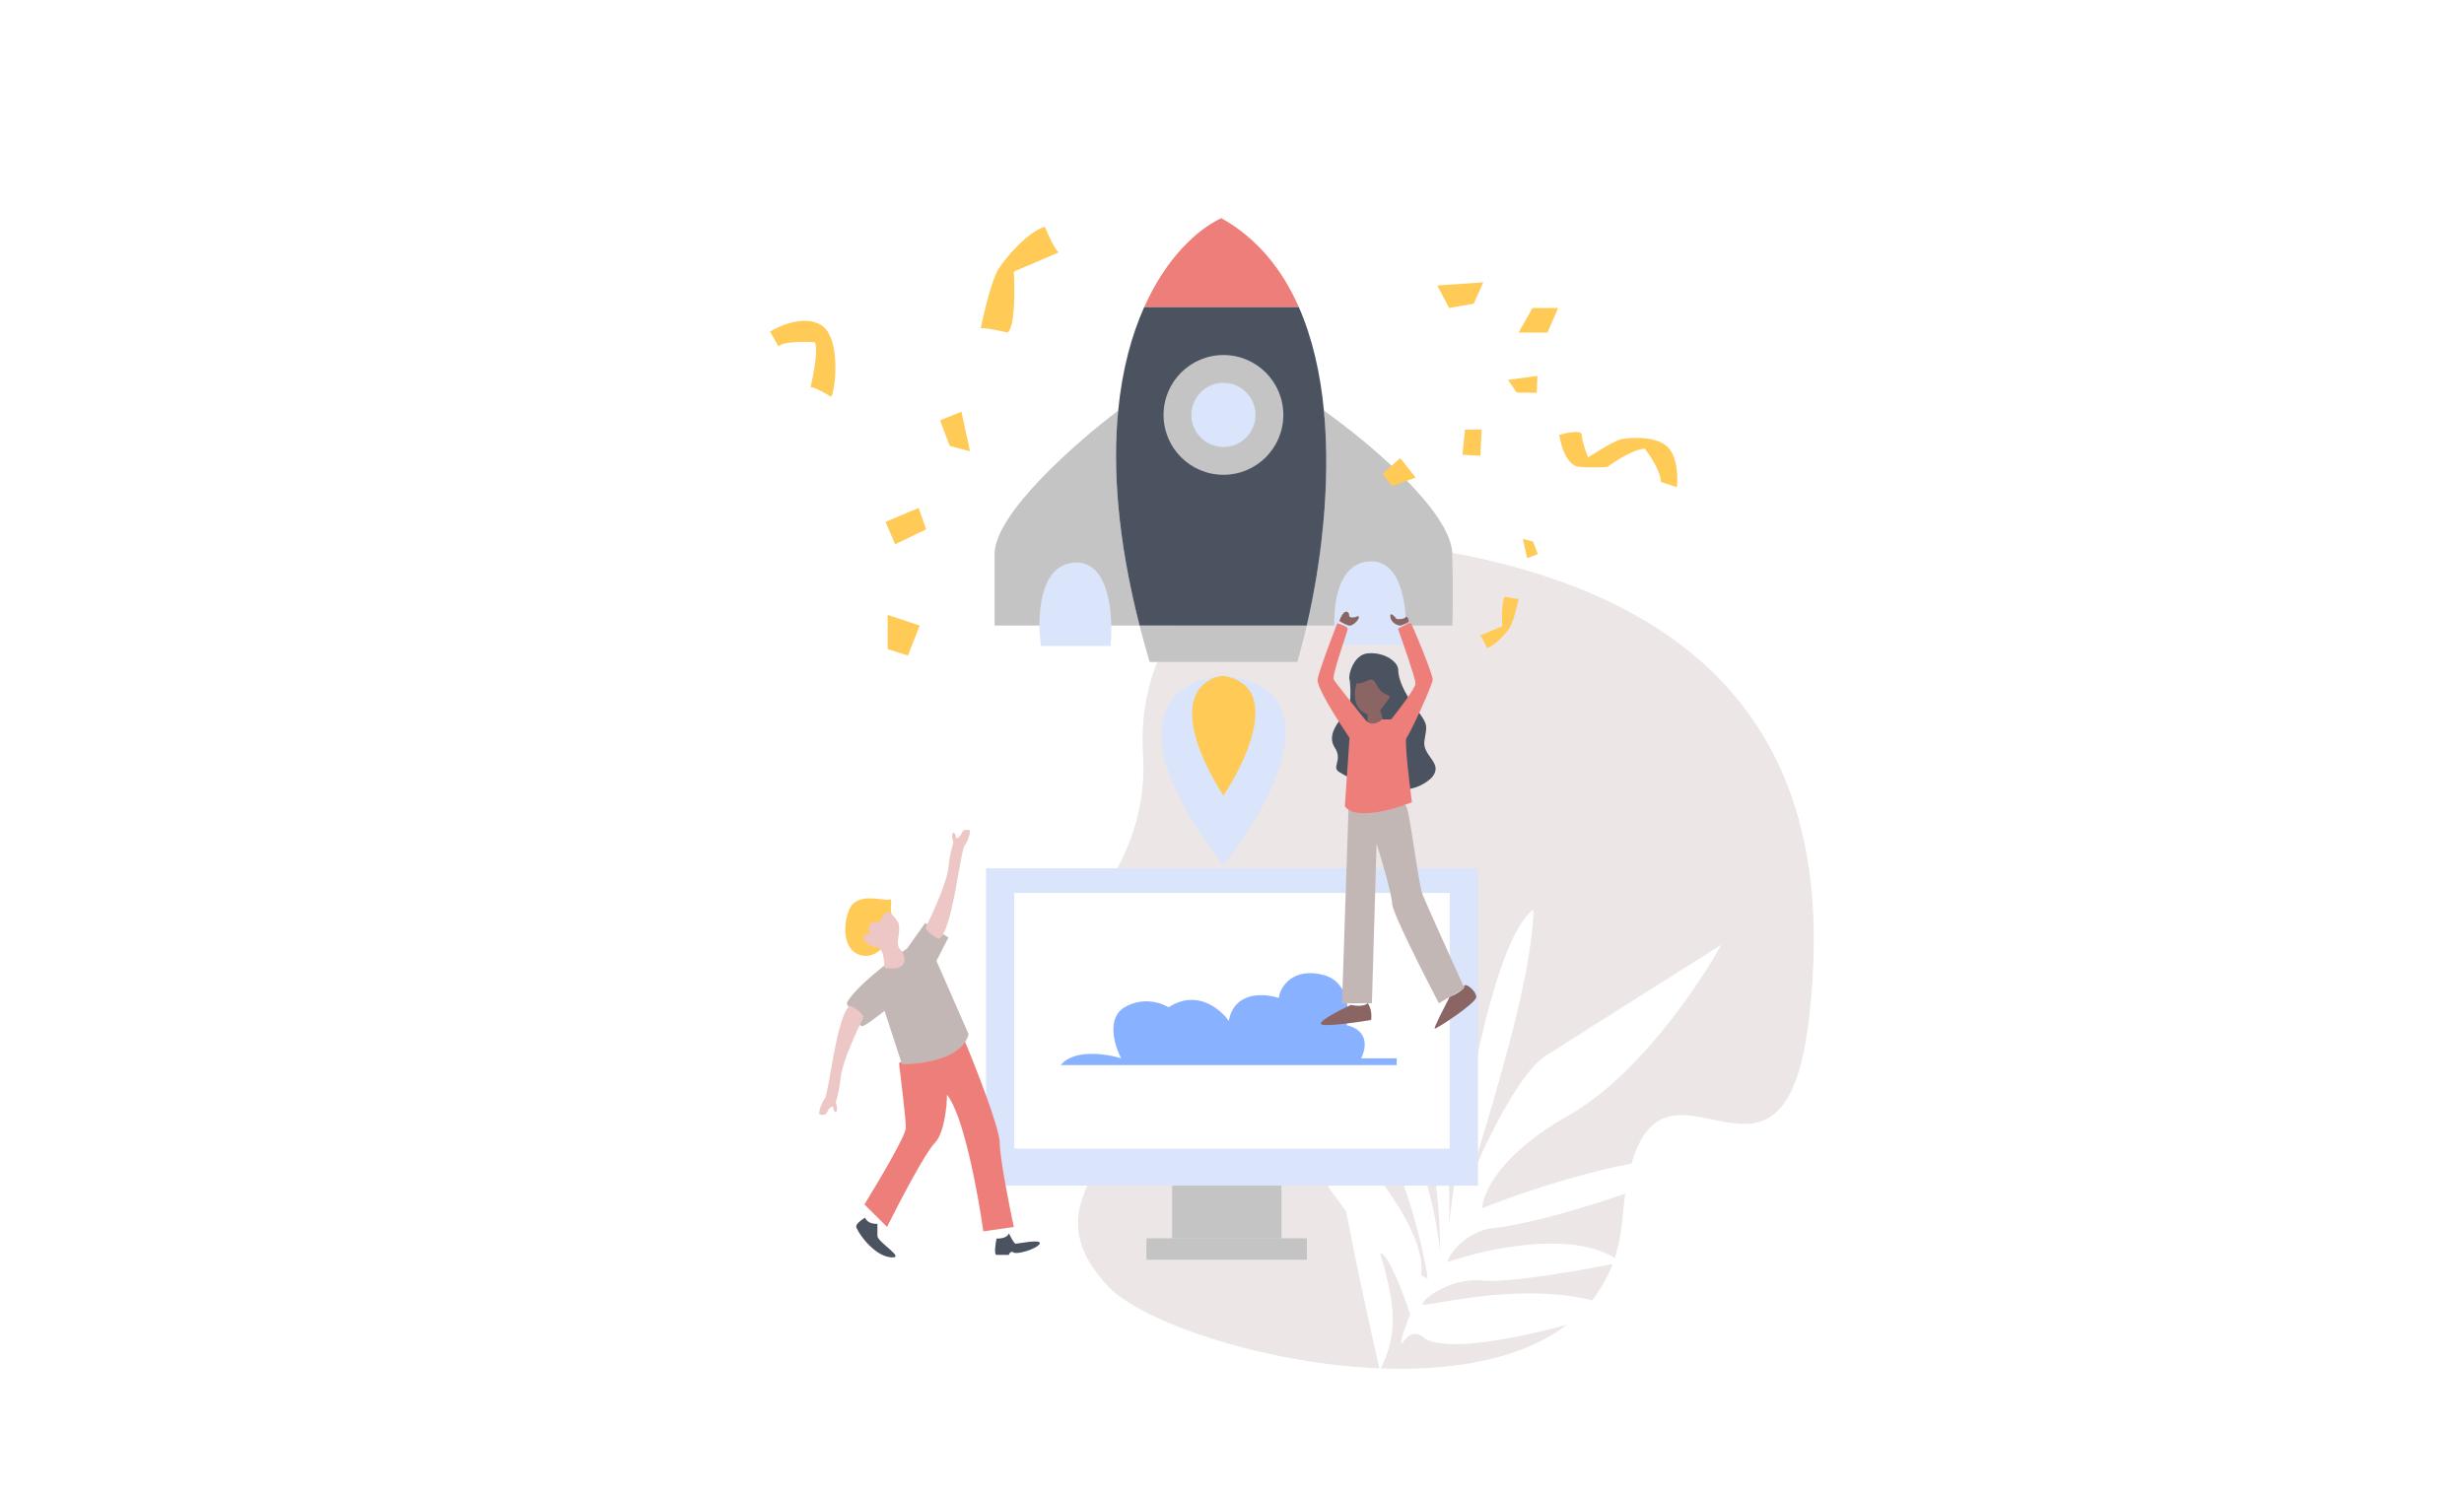 <svg xmlns="http://www.w3.org/2000/svg" width="1152" height="700" fill="none" viewBox="0 0 1152 700">
  <g class="launch">
    <path fill="#fff" d="M0 0h1152v700H0z"/>
    <path fill="#ECE6E6" d="M534.413 352.538c-3.957-63.502 47.824-101.144 94.397-100.531 212.36 16.55 226.306 138.356 217.188 222.203-12.365 113.703-78.205-14.098-87.479 95.927-9.334 110.752-208.651 64.667-240.18 31.567-46.367-48.676 39.566-70.183-14.838-107.573-54.403-37.391 35.857-62.215 30.912-141.593z" class="Vector"/>
    <path fill="#fff" d="M645.261 585.872c5.703 20.302 9.928 35.55-.157 54.817-4.317-18.778-10.68-47.88-15.791-74.382-12.998-17.491-39.345-54.836-40.747-64.283 7.303 9.898 24.418 29.411 34.458 28.287-1.574-10.682-2.381-18.967-1.968-23.085 2.836 1.955 8.882 10.899 13.755 31.709 11.004 12.015 32.329 40.289 29.602 57.262l3.128 1.726c-3.475-23.286-17.744-77.006-47.011-105.599 7.777.889 26.118 9.138 37.268 35.022 11.15 25.884 14.906 49.544 15.39 58.138.327-13.646-1.499-47.302-11.42-72.761-12.402-31.825-15.633-43.507-64.289-72.24 14.876-3.261 47.369-3.84 58.339 19.936 13.713 29.72 23.511 74.72 21.537 112.753 5.224-43.624 20.449-134.268 39.562-147.855.147 4.638-1.091 20.42-7.218 46.451-6.128 26.031-18.222 65.989-23.504 82.714 6.761-16.851 23.535-52.624 36.541-60.908 13.007-8.283 60.106-38.006 82.03-51.832-10.538 19.166-39.581 61.964-71.445 79.826-31.864 17.863-40.129 36.304-40.279 43.291 25.714-10.163 82.951-28.794 106.185-22.006-20.838 9.083-70.783 28.155-103.862 31.773-4.629 1.059-14.87 5.652-18.795 15.552 18.815-6.586 61.403-15.797 81.236.049-16.355 3.387-52.223 9.833-64.856 8.519-15.79-1.643-30.4 10.563-27.356 11.3 3.044.737 55.471-13.697 91.108 2.196-24.029 8.027-75.769 22.004-90.498 13.695-1.649-1.853-5.88-4.282-9.619.82-3.738 5.101.234-5.999 2.688-12.187-3.044-9.372-10.107-28.233-14.012-28.698z" class="plant"/>
    <g class="Group 2">
      <path fill="#DAE4FA" d="M571.933 316c-21.834 1.167-52.4 20.5 0 88.5 22-27.333 52.8-83.3 0-88.5z" class="Vector 2"/>
      <path fill="#FFCB56" d="M571.932 316c-11 1-26.4 13.6 0 56 11.334-16.833 27.2-51.6 0-56z" class="color 2"/>
      <g class="Vector_2">
        <path fill="#C4C4C4" d="M465 259c0-18.8 38.519-52.5 57.779-67-2.62 26.732-.381 59.938 10.009 100.5H465V259zM679 259c-.4-20-40.177-53-60.015-67 3.38 35.017-1.522 72.441-8.034 100.5H679c.167-2.833.4-13.5 0-33.5z"/>
      </g>
      <path fill="#DAE4FA" d="M640 262.5c-16.8 1.2-17.334 26.5-15.5 39H657c1.333-13.5-.2-40.2-17-39z" class="Vector 2_2"/>
      <path fill="#DAE4FA" d="M502.22 263.039c-16.8 1.2-17.333 26.5-15.5 39h32.5c1.334-13.5-.2-40.2-17-39z" class="Vector 2.1"/>
      <path fill="#C4C4C4" d="M606.501 309.5h-69a457.036 457.036 0 01-4.712-17h78.163a300.849 300.849 0 01-4.451 17z" class="Vector_3"/>
      <path fill="#4B5361" d="M532.789 292.5c-10.39-40.562-12.629-73.768-10.009-100.5 1.911-19.497 6.407-35.55 12.21-48.5h72.212c6.458 14.652 10.122 31.285 11.784 48.5 3.38 35.017-1.522 72.441-8.034 100.5h-78.163z" class="Vector_4"/>
      <path fill="#EE7E79" d="M534.988 143.5c10.269-22.914 24.631-36.116 36.011-41.5 16.902 9.469 28.526 24.086 36.201 41.5h-72.212z" class="color 1"/>
      <circle cx="572" cy="194" r="28" fill="#C4C4C4" class="Ellipse"/>
      <circle cx="572" cy="194" r="15" fill="#DAE4FA" class="Ellipse_2"/>
    </g>
    <g class="Group">
      <path fill="#DAE4FA" d="M461 406h229.986v148.378H461z" class="Rectangle"/>
      <path fill="#fff" d="M474.189 417.541h203.608v119.527H474.189z" class="Rectangle_2"/>
      <path fill="#C4C4C4" d="M548 554.378h51.108v24.73H548z" class="Rectangle 2"/>
      <path fill="#C4C4C4" d="M536 579h75v10h-75z" class="Rectangle 2.1"/>
    </g>
    <path fill="#88B1FF" d="M653 498H496c6.026-7.623 21.277-5.294 28.149-3.176-3.04-5.823-6.978-18.739 1.586-23.821 8.563-5.082 17.312-2.117 20.616 0 13.004-8.575 24.184.662 28.149 6.352 2.537-13.975 16.652-12.969 23.391-10.719.397-4.764 6.344-14.69 21.013-10.719 11.735 3.176 12.026 16.939 10.705 23.423 10.783 2.541 8.986 11.381 6.739 15.484H653V498z" class="Vector 2_3"/>
    <g class="Group 2.1">
      <path fill="#4B5361" d="M669.461 363.5c-12.071 11.846-33.755 3.365-43.087-2.356-4.289-2.355 1.676-5.552-2.347-11.609-4.024-6.058 2.347-12.957 5.364-16.322 2.415-2.692 2.124-11.105 1.677-14.975-1.118-2.188 1.719-12.044 8.157-12.717 8.047-.842 14.476 3.967 14.476 7.669 0 3.701 2.18 10.095 8.383 18.172 6.203 8.077 4.862 8.077 3.856 15.144-1.006 7.067 9.221 10.264 3.521 16.994z" class="Vector 9"/>
      <g class="Vector 12">
        <path fill="#8A6564" d="M641.057 476.928c.541-4.171-.9-7.007-1.689-7.904-1.351 1.749-5.743 1.289-7.77.841-5.068 2.354-14.967 7.433-14.021 8.913.946 1.48 16.048-.617 23.48-1.85zM684.471 461.288c-.27 1.883-4.617 4.036-6.757 4.877-2.534 5.045-7.602 14.664-6.926 14.799.845.168 19.426-11.94 19.426-14.799s-5.405-7.231-5.743-4.877zM639.368 334.067c-7.162-2.556-6.363-10.819-5.068-14.63 1.859.84 5.068-1.682 6.757-1.682 1.69 0 2.703 3.195 4.223 5.045 1.521 1.85 5.406 2.186 4.224 3.7-.946 1.211-3.21 4.316-4.224 5.718.564 1.513 1.622 4.977 1.352 6.726-.27 1.749-4.955.729-7.264 0v-4.877zM650.01 287.821c0 3.363 3.154 4.54 4.73 4.708 1.295-.392 3.886-1.379 3.886-2.186 0-1.009-.845-2.522-1.521-1.682-.676.841-4.054 1.178-4.392.505-.338-.673-2.703-3.027-2.703-1.345zM631.091 292.529c-1.216 0-3.773-1.457-4.899-2.186 2.196-6.222 4.561-4.372 4.561-2.859 0 1.514 1.351 1.177 2.196 1.177.845 0 2.365-1.177 2.365 0 0 1.178-2.703 3.868-4.223 3.868z"/>
      </g>
      <path fill="#C3B7B6" d="M657.23 376.62c-1.481-1.213-18.455.505-26.757 1.516l-3.03 90.962h13.968l2.188-74.623c2.412 7.693 7.236 24.055 7.236 27.963 0 3.908 14.585 32.735 21.878 46.66l11.948-7.075c-5.777-12.746-17.771-39.316-19.521-43.628-2.188-5.39-6.058-40.259-7.91-41.775z" class="Vector 11"/>
      <path fill="#EE7E79" d="M646.206 336.387c-4.159 3.502-7.099 1.459-8.049 0-4.528-5.611-13.785-17.204-14.59-18.685-1.006-1.852 6.54-22.558 6.54-23.737 0-.943-3.242-2.076-4.863-2.525-2.851 7.239-8.687 22.625-9.224 26.262-.536 3.636 9.727 19.696 14.926 27.271l-2.18 31.985c4.695 6.733 22.863 1.571 31.36-1.852-1.286-9.595-3.589-29.056-2.516-30.133 1.342-1.347 12.242-24.746 12.242-27.271 0-2.526-9.559-25.757-10.229-26.262-.537-.404-4.249 1.515-6.038 2.525 2.739 7.632 8.218 23.433 8.218 25.588 0 2.155-7.603 12.121-11.404 16.834h-4.193z" class="color 1_2"/>
    </g>
    <g class="Group 2.1_2">
      <path fill="#FFCB56" d="M404.35 446.935c7.702.504 13.326-9.871 15.175-15.121-5.548-4.725-1.305-12.128-3.59-11.183-2.284.945-15.338-4.095-18.928 4.725-3.59 8.82-2.285 20.949 7.343 21.579z" class="color 2_2"/>
      <g class="Vector 17">
        <path fill="#4B5361" d="M465.924 579.15c4.353 0 5.655-1.687 5.762-2.531.747 1.634 2.432 4.903 3.201 4.903.96 0 12.324-2.372 11.203 0-1.12 2.372-10.563 5.219-12.164 4.112-1.28-.886-2.027.369-2.24 1.107h-5.762c-1.281 0-.534-5.061 0-7.591zM404.463 569.344c1.025 2.657 4.268 3.005 5.762 2.847v5.693c0 3.005 14.085 10.913 5.922 9.964-8.162-.949-15.845-12.652-15.845-14.392 0-1.392 2.774-3.321 4.161-4.112z"/>
      </g>
      <path fill="#EE7E79" d="M467.424 534.482c0-6.883-11.107-35.162-16.66-48.44-7.177 0-23.283 7.329-30.438 10.994 1.068 8.605 3.204 26.706 3.204 30.276 0 3.569-12.923 25.389-19.384 35.852l10.573 10.517c5.554-11.154 17.782-34.61 22.268-39.199 4.485-4.589 5.713-16.996 5.767-22.627 7.817 9.688 14.578 46.635 16.981 63.897l14.257-2.071c-2.189-10.198-6.568-32.315-6.568-39.199z" class="color 1_3"/>
      <path fill="#C3B7B6" d="M395.817 469.078c3.579-7.211 20.342-20.067 28.276-25.593l8.467-11.911 10.862 6.76-5.591 10.946 15.017 34.285c-2.94 11.589-21.992 14.164-31.151 14.003l-8.148-24.949c-2.982 2.415-9.265 7.243-10.543 7.243-1.278 0-5.325-7.189-7.189-10.784z" class="Vector 15"/>
      <g class="Vector 14">
        <path fill="#EDC7C5" d="M414.955 426.41c1.541 0 3.851 3.093 4.814 4.639 1.485 2.08 0 7.198 0 9.917 0 2.176 1.391 3.572 2.086 3.999 3.723 8.19-4.011 8.424-8.344 7.518 0-1.067-.128-3.711-.642-5.758-.642-2.56-1.605-3.999-3.691-3.999s-4.814-2.24-5.456-3.679c-.513-1.152.642-1.76 1.284-1.92.642.107 1.797-.224 1.284-2.399-.642-2.719 1.605-3.679 3.851-3.679 2.247 0 2.889-4.639 4.814-4.639zM432.767 433.768c.642 2.176 4.44 4.426 6.258 5.279 6.259-3.679 9.949-41.108 11.875-43.507 1.926-2.4 3.049-7.198 2.407-7.358-.642-.16-2.888-.64-3.53 1.119-.642 1.76-2.889 3.519-2.889 2.08 0-1.44-1.123-3.039-1.604-1.44-.386 1.28.16 3.199.481 3.999-.535 1.44-1.765 5.886-2.407 12.156-.642 6.271-7.328 21.061-10.591 27.672zM403.722 475.516c-.641-2.175-4.439-4.425-6.258-5.278-6.258 3.679-9.949 41.108-11.874 43.507-1.926 2.399-3.049 7.198-2.407 7.358.641.16 2.888.64 3.53-1.12.642-1.759 2.888-3.519 2.888-2.079 0 1.439 1.124 3.039 1.605 1.439.385-1.279-.16-3.199-.481-3.998.534-1.44 1.765-5.887 2.407-12.157.641-6.27 7.328-21.06 10.59-27.672z"/>
      </g>
    </g>
    <g class="confetti">
      <path fill="#FFCB56" d="M444 208.5l-4.5-12 10-4 4 18.5-9.5-2.5z" class="color 2_3"/>
      <path fill="#FFCB56" d="M710 155.5l6.5-11.5h12l-5 11.5H710z" class="color 2_4"/>
      <path fill="#FFCB56" d="M418.5 254.5L414 244l15.5-6.5 3.5 10-14.5 7z" class="color 2_5"/>
      <path fill="#FFCB56" d="M738.5 218.325c-6-.4-8.833-10.167-9.5-15 3.5-1 10.5-2.4 10.5 0s2 8 3 10.5c4.167-2.667 13.1-8.1 15.5-8.5 3-.5 15.5-2 21.5 3.5 4.8 4.4 5 14.5 4.5 19l-7.5-2.5c0-4.8-5-12.333-7.5-15.5-4.8 0-13.667 5.667-17.5 8.5-1.833.167-7 .4-13 0z" class="color 2_6"/>
      <path fill="#FFCB56" d="M495 118c-1.6-.8-5-8.333-6.5-12-8 2.5-17.5 13.5-21.5 19.5-3.2 4.8-7 20.667-8.5 28 2-.4 9.167 1.167 12.5 2 3.6-2.4 3.5-20 3-28.5l21-9z" class="color 2_7"/>
      <path fill="#FFCB56" d="M716.75 253.216l2.25 5.838-5 1.946-2-9 4.75 1.216z" class="color 2_8"/>
      <path fill="#FFCB56" d="M692 297.182c.789.388 2.466 4.04 3.205 5.818 3.946-1.212 8.631-6.545 10.603-9.455 1.578-2.327 3.452-10.02 4.192-13.575-.986.194-4.521-.566-6.164-.97-1.776 1.164-1.726 9.697-1.48 13.818L692 297.182z" class="color 2_9"/>
      <path fill="#FFCB56" d="M360 155.036l4 7c1.6-2.4 12-2.333 17-2 1.6 3.2-.667 15.333-2 21 2 0 7.167 3 9.5 4.5 2-2 5-27.5-4.5-33.5-7.6-4.8-19.167 0-24 3z" class="color 2_10"/>
      <path fill="#FFCB56" d="M677.5 144l-5.5-10.5 21.5-1.5-4.5 10-11.5 2z" class="color 2_11"/>
      <path fill="#FFCB56" d="M415 303.5v-16l15 5-5.5 14-9.5-3z" class="color 2_12"/>
      <path fill="#FFCB56" d="M709.11 183.551l9.402.106.262-7.897-13.762 1.861 4.098 5.93z" class="color 2_13"/>
      <path fill="#FFCB56" d="M683.746 212.632l8.368.482.612-12.317-7.773.084-1.207 11.751z" class="color 2_14"/>
      <path fill="#FFCB56" d="M650.816 227.287l11.038-3.997-7.197-9.099-8.284 7.291 4.443 5.805z" class="color 2_15"/>
    </g>
  </g>
</svg>
